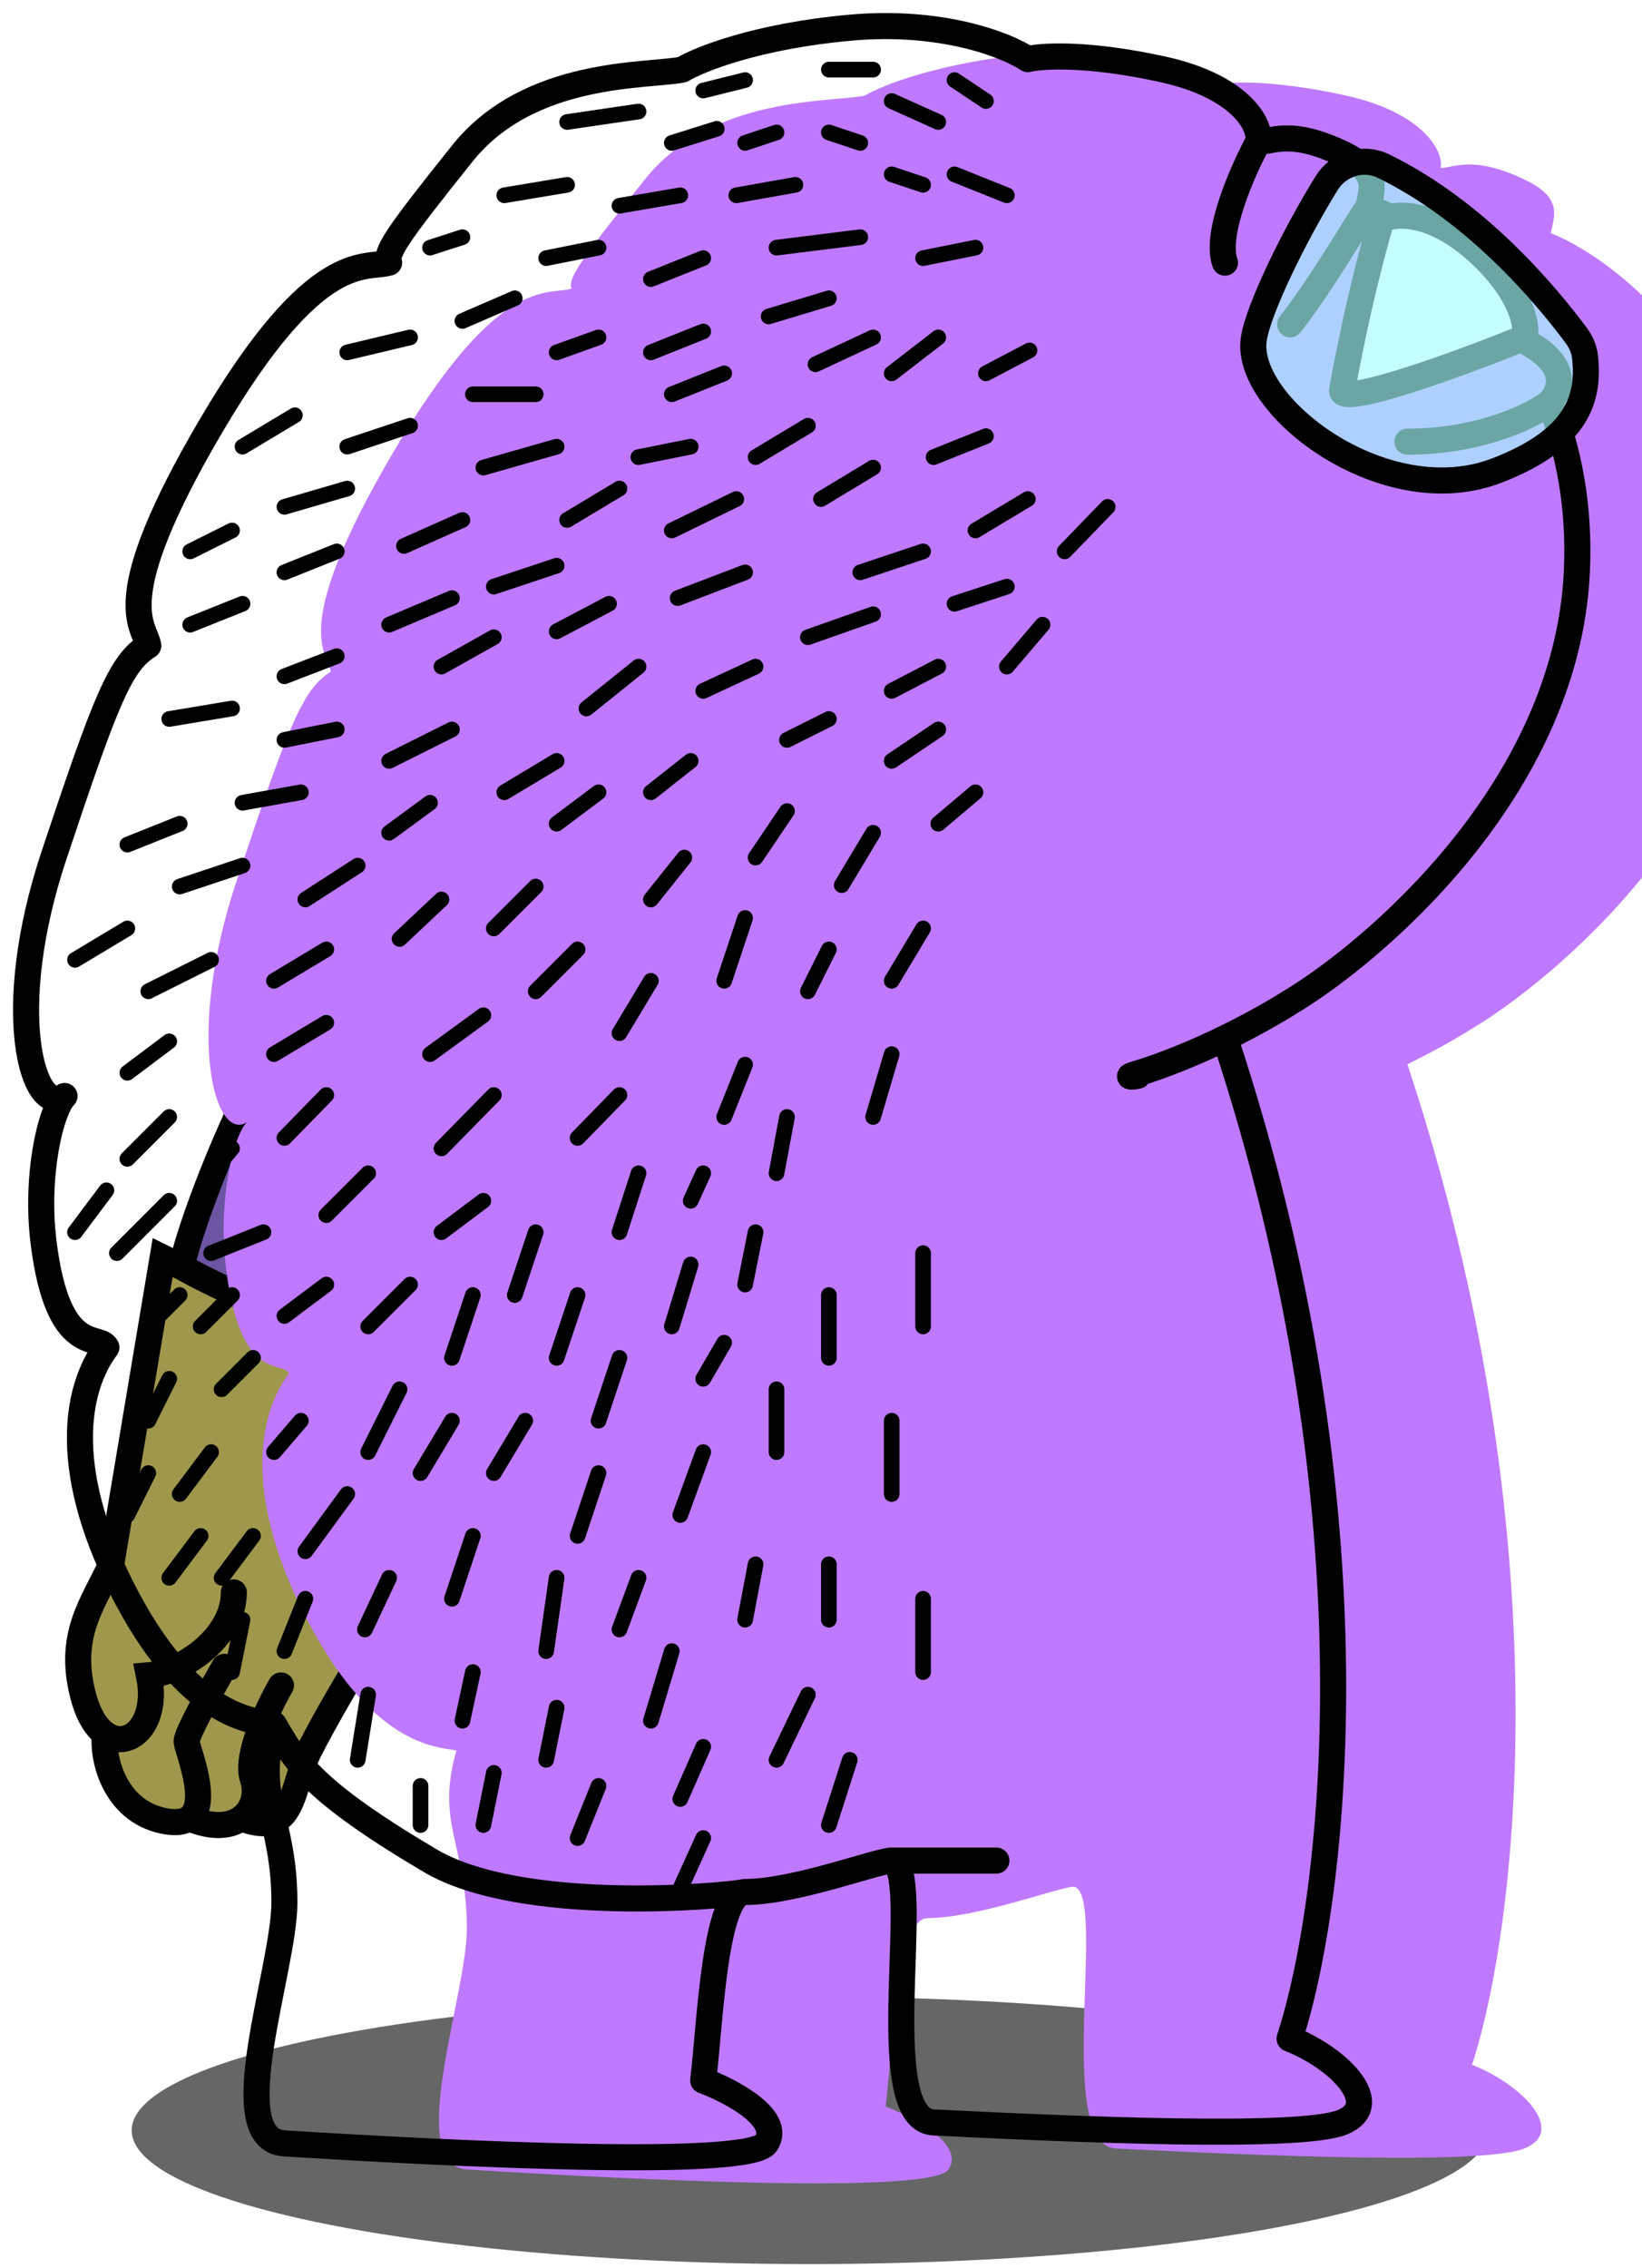 <svg width="63" height="87" viewBox="0 0 63 87" fill="none" xmlns="http://www.w3.org/2000/svg">
<path d="M6.241 48.234L4.266 60.008C3.542 61.554 2.601 62.719 3.18 65.003C3.376 65.775 3.69 66.26 4.033 66.506C3.902 67.348 4.346 69.416 6.241 69.833C6.724 69.939 7.048 69.89 7.259 69.742C8.158 70.126 8.831 70.046 9.254 69.742C11.347 70.556 11.142 68.57 11.866 67.143C12.445 66.002 13.314 64.527 13.676 63.932C14.762 61.792 14.4 61.792 15.847 59.294C16.709 57.807 19.456 54.062 19.994 52.872C19.751 52.847 19.51 52.819 19.27 52.788C14.079 52.123 8.579 49.501 6.965 48.591L6.241 48.234Z" fill="#9F974C"/>
<path d="M8.971 61.078C8.971 62.862 6.912 64.153 5.714 64.256C6.241 66.787 3.904 67.857 3.18 65.003C2.601 62.719 3.542 61.554 4.266 60.008L6.241 48.234L6.965 48.591C8.579 49.501 14.079 52.123 19.27 52.788C19.51 52.819 19.751 52.847 19.994 52.872C19.456 54.062 16.709 57.807 15.847 59.294C14.4 61.792 14.762 61.792 13.676 63.932C13.314 64.527 12.445 66.002 11.866 67.143C11.142 68.57 11.347 70.556 9.254 69.742M4.033 66.506C3.902 67.348 4.346 69.416 6.241 69.833C6.724 69.939 7.048 69.89 7.259 69.742M8.609 63.932C8.126 64.765 7.161 66.501 7.161 66.787C7.161 67.07 8.078 69.163 7.259 69.742M10.78 64.646C10.298 65.478 9.405 67.357 9.695 68.214C9.886 68.779 9.727 69.401 9.254 69.742M7.259 69.742C8.158 70.126 8.831 70.046 9.254 69.742" stroke="black" stroke-linecap="round"/>
<path d="M6.965 48.59C7.544 46.022 10.222 39.671 12.032 37.887C16.375 33.606 23.251 46.093 21.803 48.234C20.645 49.946 19.632 51.983 19.27 52.788C14.079 52.122 8.579 49.5 6.965 48.59Z" fill="#6C55A2"/>
<path d="M19.994 52.872C19.751 52.846 19.51 52.818 19.27 52.788M19.27 52.788C14.079 52.122 8.579 49.5 6.965 48.59C7.544 46.022 10.222 39.671 12.032 37.887C16.375 33.606 23.251 46.093 21.803 48.234C20.645 49.946 19.632 51.983 19.27 52.788Z" stroke="black" stroke-linecap="round"/>
<ellipse cx="31.081" cy="81.713" rx="26.029" ry="5.127" fill="black" fill-opacity="0.6"/>
<g filter="url(#filter0_i_33174_500)">
<path d="M52.5 7.941C52.634 7.272 52.967 6.585 51.486 5.883C49.5 4.941 48.808 5.441 48.273 5.441C48.406 4.772 47.549 3.312 44.657 2.669C41.765 2.026 39.97 2.134 39.435 2.268C38.631 1.732 36.141 0.741 32.605 1.063C29.07 1.384 26.847 2.268 26.178 2.669C24.839 2.937 20.313 2.669 17.741 5.883C15.171 9.097 14.796 9.673 14.93 10.074C13.992 10.342 12.117 9.498 8.1 16.328C4.083 23.157 5.556 23.961 5.69 24.764C4.619 25.434 4.083 26.773 2.074 32.799C0.066 38.825 1.271 42.842 2.476 42.038C1.94 42.574 1.351 45.092 1.673 47.663C2.225 52.082 3.815 51.144 4.083 51.68C2.878 53.287 2.315 56.501 4.886 61.321C7.457 66.142 9.975 66.008 10.511 66.142C9.707 68.954 10.912 69.757 10.912 72.971C10.912 75.542 8.502 82.06 10.912 82.211C17.34 82.612 28.749 83.175 29.392 82.211C30.034 81.247 28.052 80.202 26.981 79.8C27.239 77.611 27.415 72.944 28.459 72.591C28.512 72.583 28.555 72.576 28.588 72.569C30.5 72.569 33.677 71.364 34.212 71.364C35.498 71.686 33.409 81.287 35.819 81.407C41.175 81.675 49.879 82.05 51.486 81.407C53.093 80.765 51.486 78.997 49.478 78.194C51.174 73.029 53.053 58.123 47 39.82C48.494 39.091 49.5 38.441 49.5 38.441C52.606 36.581 60.1 30.341 60.5 21.941C60.619 19.435 60.19 17.272 59.459 15.441C60.495 14.241 59.027 13.275 58.164 12.941C56.365 10.168 53.956 8.521 52.5 7.941Z" fill="#BF79FE"/>
</g>
<path d="M52.5 7.941C52.634 7.272 52.967 6.585 51.486 5.883C49.5 4.941 48.808 5.441 48.273 5.441M52.5 7.941C52.098 8.491 50.683 10.941 49.5 12.441M52.5 7.941C53.956 8.521 56.365 10.168 58.164 12.941C59.027 13.275 60.495 14.241 59.459 15.441M48.273 5.441C48.406 4.772 47.549 3.312 44.657 2.669C41.765 2.026 39.97 2.134 39.435 2.268C38.631 1.732 36.141 0.741 32.605 1.063C29.07 1.384 26.847 2.268 26.178 2.669C24.839 2.937 20.313 2.669 17.741 5.883C15.171 9.097 14.796 9.673 14.93 10.074C13.992 10.342 12.117 9.498 8.1 16.328C4.083 23.157 5.556 23.961 5.69 24.764C4.619 25.434 4.083 26.773 2.074 32.799C0.066 38.825 1.271 42.842 2.476 42.038C1.94 42.574 1.351 45.092 1.673 47.663C2.225 52.082 3.815 51.144 4.083 51.68C2.878 53.287 2.315 56.501 4.886 61.321C7.457 66.142 9.975 66.008 10.511 66.142M48.273 5.441C47.682 6.53 46.6 8.98 47 10.074M10.511 66.142C9.707 68.954 10.912 69.757 10.912 72.971C10.912 75.542 8.502 82.06 10.912 82.211C17.34 82.612 28.749 83.175 29.392 82.211C30.034 81.247 28.052 80.202 26.981 79.8C27.249 77.524 27.429 72.569 28.588 72.569M10.511 66.142C11.34 67.595 12.024 68.718 16.5 71.364C20 73.434 27.725 72.736 28.588 72.569M43.452 41.235C43.05 41.369 44.095 41.235 43.452 41.235ZM43.452 41.235C44.751 40.845 45.987 40.315 47 39.82M34.212 71.364C35.498 71.686 33.409 81.287 35.819 81.407C41.175 81.675 49.879 82.05 51.486 81.407C53.093 80.765 51.486 78.997 49.478 78.194C51.174 73.029 53.053 58.123 47 39.82M34.212 71.364C34.748 71.364 36.301 71.364 38.229 71.364M34.212 71.364C33.677 71.364 30.5 72.569 28.588 72.569M59.459 15.441C60.19 17.272 60.619 19.435 60.5 21.941C60.1 30.341 52.606 36.581 49.5 38.441C49.5 38.441 48.494 39.091 47 39.82M59.459 15.441C58.806 15.941 56.8 16.941 54 16.941" stroke="black" stroke-linecap="round" stroke-linejoin="round"/>
<path d="M57 9.941C55.189 8.13 53.619 8.1 53 8.441C52.03 11.804 51.5 14.941 51.5 14.941C51.279 15.71 56.529 13.761 58.5 12.942C58.593 12.622 58.5 11.441 57 9.941Z" fill="white" stroke="black" stroke-linecap="round"/>
<path d="M37.828 3.875L36.623 3.072M38.631 7.491L36.623 6.687M36 4.679L34.212 3.875M35.417 7.089L34.212 6.687M37.426 9.499L35.417 9.901M33.5 12.941L31.288 13.973M33.007 9.097L29.793 9.499M33.007 5.482L31.802 5.08M33.5 2.67H31.802M30.519 7.089L28.25 7.491M29.793 5.08L28.588 5.482M27.5 4.941L25.776 5.482M28.588 3.072L26.981 3.473M31.802 11.441L29.491 12.138M26.981 9.901L24.973 10.704M26.101 7.491L23.767 7.892M24.5 4.277L21.759 4.679M21.759 7.089L19.349 7.491M16.5 9.499L17.742 9.097M22.964 9.499L20.955 9.901M26.981 12.713L24.973 13.516M27.785 14.32L25.776 15.123M22.964 12.941L21.357 13.516M19.75 11.441L17.742 12.311M15.733 12.941L13.323 13.516M20.554 15.123H18.143M26.5 17.132L24.492 17.534M23.767 18.739L21.759 19.944M21.357 17.132L18.545 17.935M15.733 16.328L13.323 17.132M13.323 18.739L10.912 19.441M17.742 19.944L15.5 20.941M8.904 20.346L7.297 21.149M12.921 21.149L10.912 21.953M11.314 15.927L9.305 17.132M21.357 21.697L18.947 22.5M23.366 23.158L21.357 24.217M17.34 22.941L14.93 23.961M18.947 24.441L16.938 25.568M12.921 25.166L10.912 25.941M9.305 23.158L7.297 23.961M12.921 27.979L10.912 28.38M8.904 27.175L6.493 27.577M17.34 27.979L14.93 29.184M21.357 29.184L19.349 30.389M16.5 30.791L14.93 31.941M11.544 30.389L9.305 30.791M6.895 31.594L4.886 32.397M9.305 33.201L6.895 34.004M4.886 35.611L2.878 36.816M8.1 36.816L5.69 38.022M6.493 39.941L4.887 41.147M6.493 42.842L4.886 44.449M6.493 46.056L4.485 48.065M4.083 45.654L2.878 47.261M12.519 36.415L10.511 37.62M13.724 33.201L11.716 34.5M16.938 34.5L15.331 36.013M12.519 39.227L10.511 40.432M18.545 38.941L16.5 40.432M12.519 42L10.912 43.646M10.109 47.261L8.1 48.065M8.904 44.047L8.1 45M8.904 49.672L7.699 50.877M6.895 49.672L5.69 50.877M6.493 52.885L5.69 54.492M8.1 55.697L6.895 57.304M5.69 56.501L4.886 58.108M7.699 58.911L6.493 60.518M9.707 58.911L8.502 60.518M9.707 52.082L8.502 53.287M11.716 61.322L10.912 63.33M9.305 62.125L8.904 64.133M11.544 54.492L10.511 55.697M12.519 49.27L10.912 50.475M14.126 45L12.519 46.607M13.323 57.304L11.716 59.5M14.93 60.518L14 62.5M18.143 64.133L17.742 66M14.126 65L13.724 67.5M16.135 68.5V70M21.357 65.5L20.955 67.5M18.947 68L18.545 70M15.331 53.287L14.126 55.697M15.733 49.27L14.126 50.877M23.767 42L22.161 43.646M18.947 42L16.938 44.047M18.545 46.056L16.938 47.261M20.554 47.261L19.75 49.672M18.143 49.672L17.34 52.082M20.152 54.492L18.947 56.501M17.34 54.492L16.135 56.501M23.767 52.082L22.964 54.492M22.161 49.672L21.357 52.082M18.143 58.911L17.34 61.322M21.357 60.518L20.955 63.33M25.776 63.33L24.973 66M24.5 60.518L23.767 62.5M26.981 55.697L26.101 58.108M22.964 56.501L22.161 58.911M28.99 47.261L28.588 49.27M26.5 48.5L25.776 50.877M27.785 51.5L26.981 52.885M24.5 45L23.767 47.261M28.588 40.834L27.785 42.842M24.973 37.62L23.767 39.628M22.161 36.415L20.554 38.022M18.947 35.611L20.554 34.004M26.257 32.893L24.973 34.5M28.588 35.209L27.785 37.62M26.5 29.184L24.973 30.389M22.964 30.389L21.357 31.594M24.5 25.568L22.5 27.175M28.588 21.953L26 22.941M28.25 19.141L25.776 20.346M33.5 17.935L31.5 19.141M30.998 16.328L28.99 17.534M36 12.941L34.212 14.32M37.828 14.32L39.5 13.441M35.819 17.534L37.828 16.73M39.435 19.141L37.426 20.346M35.417 21.149L33.007 21.953M33.5 23.559L30.998 24.441M28.99 25.568L26.981 26.5M31.802 27.577L30.195 28.38M30.195 31.109L28.99 32.893M36 25.568L34.212 26.5M36 27.979L34.212 29.184M37.426 30.389L36 31.594M33.5 31.941L32.295 33.95M31.802 36.415L30.998 38.022M38.631 22.5L36.623 23.158M40 23.961L38.631 25.568M42.5 19.441L40.847 21.149M30.195 42.842L29.793 45M26.981 45L26.5 46.056M29.793 53.287V55.697M28.99 60L28.588 62.125M26.981 67L26.101 69M22.964 68.5L22.161 70.5M30.998 65L29.793 67.5M31.802 60V62.125M31.802 49.672V52.082M34.212 40.432L33.5 42.842M35.417 48.065V50.877M34.212 54.492V57.304M35.417 61.322V64.133M32.605 67.5L31.802 70M26.981 70.5L26.101 72.441M35.417 35.611L34.212 37.62" stroke="black" stroke-width="0.6" stroke-linecap="round"/>
<path d="M48.105 13.004C48.281 11.847 49.663 9.021 50.9 7.025C51.363 6.279 52.295 5.987 53.084 6.372C56.62 8.099 59.265 11.237 60.482 12.875C60.663 13.119 60.784 13.402 60.816 13.704C60.98 15.255 60.558 16.843 57.425 18.05C53.123 19.706 47.717 15.567 48.105 13.004Z" fill="#A5FFFD" fill-opacity="0.65" stroke="black"/>
<defs>
<filter id="filter0_i_33174_500" x="0.5" y="0.5" width="60.52" height="82.743" filterUnits="userSpaceOnUse" color-interpolation-filters="sRGB">
<feFlood flood-opacity="0" result="BackgroundImageFix"/>
<feBlend mode="normal" in="SourceGraphic" in2="BackgroundImageFix" result="shape"/>
<feColorMatrix in="SourceAlpha" type="matrix" values="0 0 0 0 0 0 0 0 0 0 0 0 0 0 0 0 0 0 127 0" result="hardAlpha"/>
<feOffset dx="7" dy="1"/>
<feComposite in2="hardAlpha" operator="arithmetic" k2="-1" k3="1"/>
<feColorMatrix type="matrix" values="0 0 0 0 0 0 0 0 0 0 0 0 0 0 0 0 0 0 0.25 0"/>
<feBlend mode="normal" in2="shape" result="effect1_innerShadow_33174_500"/>
</filter>
</defs>
</svg>
